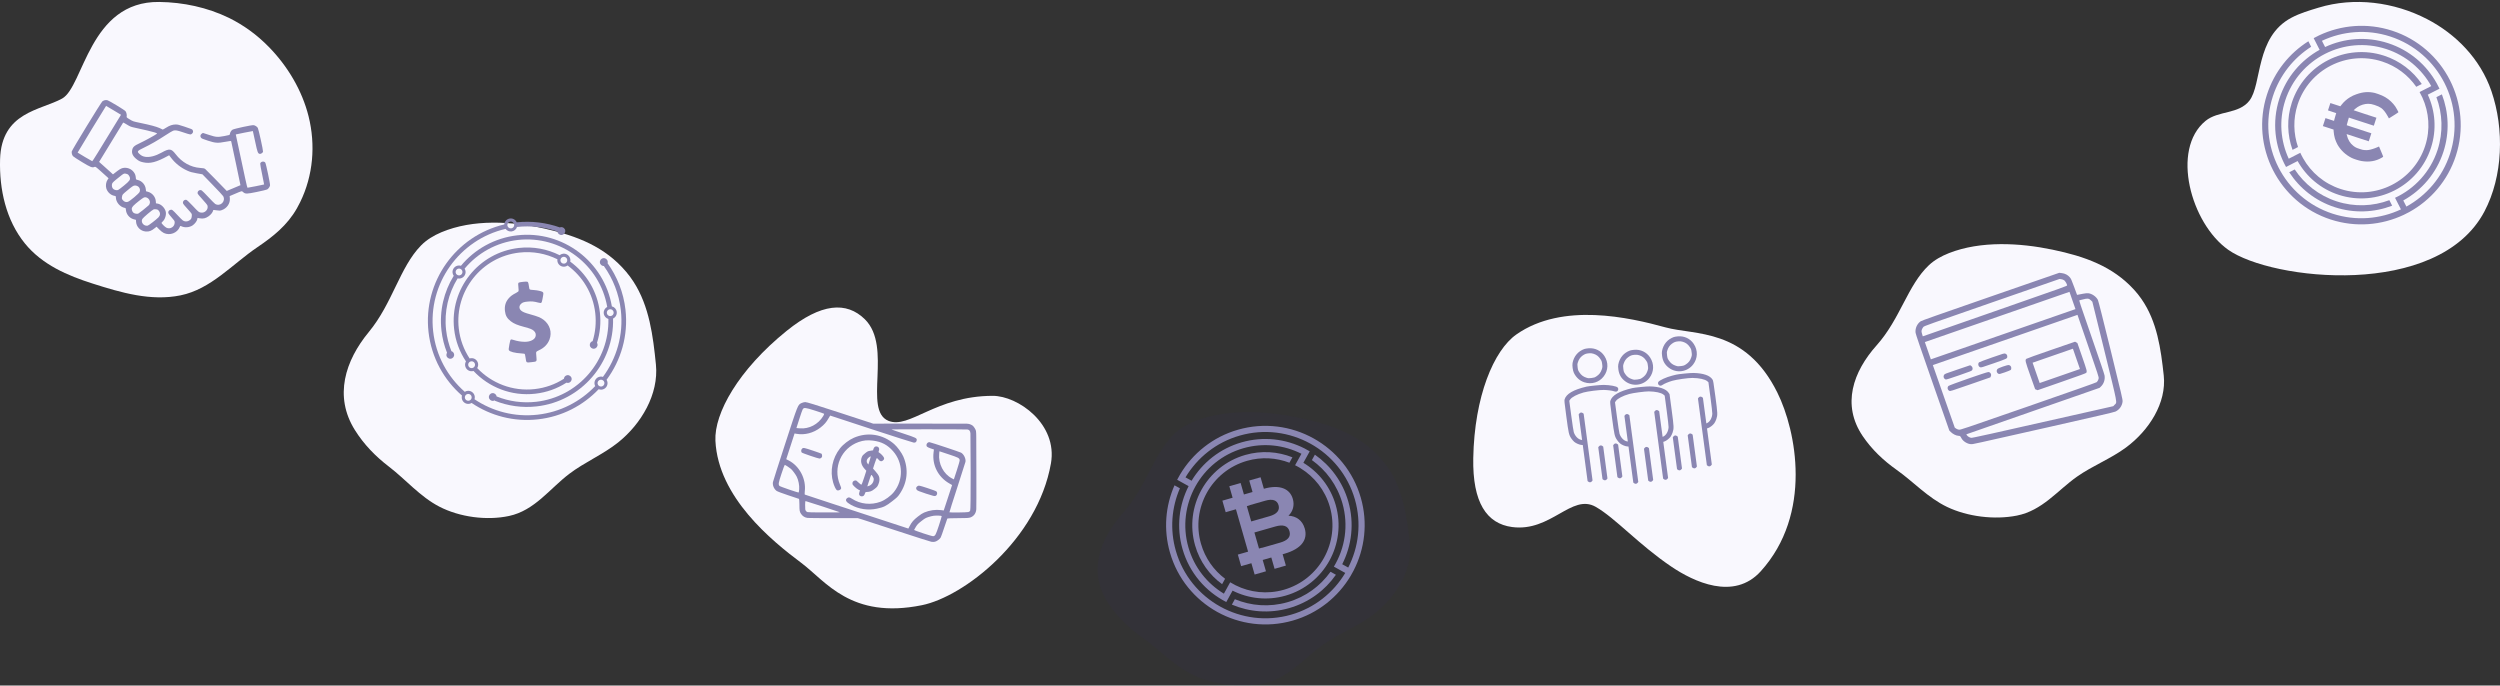 <svg width="1280" height="351" viewBox="0 0 1280 351" fill="none" xmlns="http://www.w3.org/2000/svg">
<rect x="0" y="0" width="1280" height="351" fill="#333333" stroke="none"/>
<path d="M901.5 292.5C887.706 307.746 867.052 297.736 855.821 290.172C839.052 278.878 827.095 265.259 817 259.5C804.685 252.498 794.096 272.5 774.183 269.839C761.169 268.101 753.895 257.313 754.31 234.582C754.897 202.897 764.823 179.34 776.404 171.228C800.047 154.673 834.312 162.544 852.675 167.602C867.842 171.774 893.513 167.781 910 201C919.735 220.609 928.103 263.103 901.5 292.5Z" fill="#F9F8FE"/>
<path fill-rule="evenodd" clip-rule="evenodd" d="M811.18 178.687C807.972 179.843 805.825 182.389 805.155 185.828C804.908 187.099 805.264 189.768 805.837 190.93C807.017 193.326 808.834 194.966 811.157 195.728C814.908 196.958 818.759 195.787 821.113 192.699C823.481 189.594 823.609 185.554 821.444 182.252C819.635 179.494 816.565 178.028 813.237 178.332C812.445 178.405 811.52 178.564 811.18 178.687ZM856.978 172.573C853.77 173.73 851.623 176.275 850.953 179.714C850.824 180.377 850.837 181.095 850.998 182.305C851.342 184.88 852.406 186.736 854.428 188.286C858.318 191.268 863.923 190.504 866.911 186.586C869.279 183.48 869.406 179.44 867.241 176.139C865.433 173.38 862.363 171.914 859.035 172.219C858.243 172.291 857.318 172.451 856.978 172.573ZM815.864 181.124C817.389 181.606 818.439 182.397 819.344 183.746C820.057 184.809 820.11 184.956 820.303 186.402C820.496 187.849 820.483 188.004 820.074 189.218C819.553 190.764 818.752 191.791 817.368 192.691C816.468 193.275 816.228 193.356 814.862 193.539C813.496 193.721 813.243 193.706 812.222 193.378C810.65 192.873 809.608 192.092 808.699 190.736C807.987 189.674 807.933 189.525 807.741 188.088C807.557 186.709 807.572 186.458 807.899 185.433C808.358 183.995 809.135 182.884 810.237 182.091C811.4 181.255 812.066 181.012 813.537 180.886C814.498 180.804 815.022 180.858 815.864 181.124ZM861.662 175.01C863.187 175.492 864.237 176.284 865.141 177.632C865.855 178.696 865.907 178.842 866.101 180.289C866.294 181.736 866.281 181.891 865.872 183.104C865.35 184.651 864.55 185.678 863.166 186.577C862.266 187.162 862.026 187.243 860.66 187.425C859.294 187.608 859.041 187.592 858.02 187.264C856.448 186.759 855.406 185.978 854.497 184.623C853.785 183.56 853.731 183.411 853.539 181.974C853.355 180.595 853.37 180.344 853.697 179.319C854.155 177.881 854.933 176.77 856.035 175.977C857.198 175.141 857.863 174.898 859.335 174.773C860.296 174.691 860.82 174.744 861.662 175.01ZM834.59 179.457C831.382 180.613 829.234 183.158 828.565 186.598C828.436 187.26 828.449 187.978 828.61 189.188C828.954 191.764 830.018 193.619 832.04 195.169C835.93 198.151 841.535 197.388 844.523 193.469C846.891 190.363 847.018 186.323 844.853 183.022C843.044 180.264 839.974 178.797 836.647 179.102C835.855 179.175 834.93 179.334 834.59 179.457ZM839.274 181.893C840.798 182.375 841.849 183.167 842.753 184.515C843.466 185.579 843.519 185.725 843.713 187.172C843.906 188.619 843.893 188.774 843.484 189.987C842.962 191.534 842.162 192.561 840.777 193.46C839.878 194.045 839.638 194.126 838.272 194.308C836.906 194.491 836.653 194.475 835.632 194.147C834.059 193.642 833.018 192.862 832.109 191.506C831.397 190.444 831.343 190.295 831.151 188.857C830.967 187.478 830.982 187.228 831.309 186.202C831.767 184.765 832.545 183.653 833.647 182.861C834.81 182.024 835.475 181.781 836.947 181.656C837.907 181.574 838.432 181.628 839.274 181.893ZM812.295 197.952C805.61 199.513 801.933 201.646 801.087 204.455C800.895 205.093 800.955 205.706 801.934 213.06C803.115 221.938 803.271 222.633 804.505 224.479C804.896 225.065 805.583 225.857 806.031 226.24C806.909 226.99 808.739 227.762 809.767 227.815L810.378 227.846L811.611 237.083L812.844 246.32L813.287 246.659C813.872 247.108 814.603 247.01 815.05 246.424L815.388 245.98L813.109 228.906L810.83 211.832L810.387 211.492C809.802 211.044 809.071 211.141 808.624 211.728L808.286 212.171L809.161 218.726L810.036 225.281L809.663 225.22C808.046 224.956 806.465 223.355 805.782 221.29C805.622 220.807 805.085 217.292 804.49 212.833L803.471 205.203L803.941 204.517C804.78 203.291 807.459 201.896 810.787 200.949C812.888 200.351 818.898 199.596 821.143 199.647C823.179 199.694 825.455 199.995 826.459 200.351C827.338 200.661 827.871 200.568 828.28 200.031C828.666 199.525 828.639 198.842 828.216 198.38C827.622 197.734 824.287 197.12 821.116 197.074C819.54 197.052 813.633 197.639 812.295 197.952ZM858.172 191.828C857.871 191.904 856.955 192.134 856.137 192.338C853.114 193.092 849.475 194.765 849.044 195.6C848.756 196.156 848.91 196.823 849.415 197.21C849.951 197.621 850.49 197.571 851.256 197.041C852.132 196.434 854.249 195.547 856.202 194.967C858.354 194.329 864.352 193.481 866.536 193.507C869.996 193.547 872.947 194.192 874.078 195.154L874.712 195.693L875.731 203.323C876.326 207.782 876.73 211.315 876.702 211.823C876.584 213.994 875.478 215.954 873.987 216.634L873.644 216.79L872.769 210.235L871.894 203.68L871.451 203.341C870.866 202.892 870.135 202.99 869.688 203.577L869.349 204.02L871.629 221.094L873.908 238.168L874.351 238.508C874.936 238.956 875.667 238.859 876.114 238.272L876.452 237.829L875.219 228.592L873.986 219.355L874.568 219.164C875.545 218.844 877.109 217.619 877.76 216.665C878.092 216.178 878.543 215.234 878.763 214.567C879.475 212.401 879.448 211.769 878.259 202.893C877.272 195.519 877.169 194.911 876.816 194.346C875.5 192.238 872.145 191.075 867.039 190.957C865.491 190.921 859.375 191.521 858.172 191.828ZM835.705 198.721C829.01 200.288 825.343 202.416 824.497 205.224C824.305 205.863 824.365 206.476 825.343 213.83C826.524 222.708 826.681 223.403 827.915 225.249C828.306 225.835 828.993 226.627 829.441 227.01C830.318 227.76 832.149 228.531 833.177 228.584L833.788 228.616L835.021 237.853L836.254 247.09L836.696 247.429C837.282 247.878 838.013 247.78 838.46 247.193L838.798 246.75L836.519 229.676L834.24 212.601L833.797 212.262C833.518 212.048 833.173 211.947 832.863 211.988C832.553 212.03 832.247 212.218 832.034 212.498L831.695 212.941L832.57 219.496L833.445 226.051L833.073 225.99C831.456 225.726 829.875 224.124 829.191 222.06C829.032 221.577 828.495 218.062 827.899 213.603L826.881 205.972L827.351 205.286C828.19 204.061 830.869 202.665 834.197 201.718C835.99 201.208 842.284 200.368 844.148 200.39C847.608 200.431 850.559 201.075 851.69 202.037L852.324 202.576L853.342 210.207C853.938 214.666 854.341 218.199 854.314 218.706C854.196 220.878 853.09 222.838 851.599 223.517L851.256 223.673L850.381 217.118L849.506 210.564L849.063 210.224C848.784 210.01 848.439 209.909 848.129 209.951C847.819 209.992 847.513 210.18 847.299 210.46L846.961 210.903L849.241 227.977L851.52 245.052L851.962 245.391C852.548 245.84 853.279 245.742 853.726 245.155L854.064 244.712L852.831 235.475L851.598 226.238L852.18 226.048C853.157 225.727 854.721 224.502 855.372 223.549C855.704 223.061 856.155 222.117 856.374 221.45C857.087 219.286 857.06 218.652 855.873 209.767L854.813 201.82L854.291 201.048C852.957 199.072 849.578 197.947 844.651 197.838C843.105 197.804 837.083 198.398 835.705 198.721ZM818.641 228.566L818.302 229.009L819.39 237.155L820.477 245.301L820.92 245.64C821.199 245.854 821.544 245.955 821.854 245.914C822.164 245.872 822.47 245.684 822.683 245.405L823.021 244.961L821.934 236.815L820.847 228.67L820.404 228.331C820.125 228.117 819.78 228.015 819.47 228.057C819.16 228.098 818.854 228.286 818.641 228.566ZM826.273 227.547L825.935 227.99L827.023 236.136L828.11 244.282L828.553 244.621C828.832 244.835 829.177 244.936 829.487 244.895C829.797 244.853 830.103 244.665 830.316 244.386L830.654 243.942L829.567 235.797L828.48 227.651L828.037 227.312C827.758 227.098 827.413 226.997 827.103 227.038C826.793 227.079 826.487 227.267 826.273 227.547ZM856.805 223.471L856.467 223.915L857.555 232.06L858.642 240.206L859.085 240.545C859.364 240.759 859.709 240.86 860.019 240.819C860.328 240.778 860.635 240.59 860.848 240.31L861.186 239.867L860.099 231.721L859.012 223.575L858.569 223.236C858.29 223.022 857.945 222.921 857.635 222.962C857.325 223.004 857.018 223.192 856.805 223.471ZM864.438 222.452L864.1 222.896L865.188 231.042L866.275 239.187L866.718 239.526C866.996 239.74 867.342 239.842 867.652 239.8C867.961 239.759 868.268 239.571 868.481 239.291L868.819 238.848L867.732 230.702L866.644 222.556L866.202 222.217C865.923 222.003 865.578 221.902 865.268 221.943C864.958 221.985 864.651 222.173 864.438 222.452ZM842.05 229.336L841.712 229.779L842.799 237.925L843.887 246.071L844.329 246.41C844.608 246.624 844.954 246.725 845.263 246.683C845.573 246.642 845.88 246.454 846.093 246.174L846.431 245.731L845.344 237.585L844.256 229.439L843.814 229.1C843.535 228.886 843.19 228.785 842.88 228.827C842.57 228.868 842.263 229.056 842.05 229.336Z" fill="#8A86B2"/>
<path d="M137.535 23.927C131.628 17.875 124.786 12.892 117.291 9.187C106.128 3.769 93.82 1.161 81.534 1.003C45.597 0.553 42.861 44.356 31.811 50.455C20.76 56.554 0.742 57.265 0.036 81.625C-0.398 96.948 3.051 112.706 12.746 124.644C21.625 135.579 34.667 141.128 47.518 145.213C61.95 149.814 77.255 154.323 92.436 151.22C108.016 148.037 118.961 135.238 131.752 126.589C139.809 121.142 147.039 115.41 152.014 106.67C152.607 105.629 153.165 104.56 153.694 103.479C160.353 89.903 161.659 74.24 157.987 59.547C154.697 46.349 147.258 33.796 137.535 23.927Z" fill="#F9F8FE"/>
<path fill-rule="evenodd" clip-rule="evenodd" d="M53.565 51.328C53.213 51.416 52.695 51.666 52.415 51.883C51.773 52.378 36.868 76.774 36.736 77.544C36.598 78.354 36.892 79.423 37.409 79.991C37.654 80.259 39.709 81.602 41.975 82.974C46.333 85.611 47.218 85.963 48.316 85.49C48.862 85.254 48.909 85.285 51.491 87.582C52.933 88.864 54.443 90.221 54.846 90.598L55.579 91.282L55.063 92.039C54.278 93.19 54.011 95.084 54.437 96.479C55.021 98.393 56.721 99.945 58.582 100.263C59.273 100.382 59.318 100.434 59.331 101.141C59.373 103.541 61.497 106.023 63.854 106.426C64.321 106.506 64.399 106.632 64.461 107.41C64.642 109.686 66.253 111.66 68.403 112.243L69.611 112.57L69.639 113.337C69.739 116.076 71.886 118.315 74.622 118.533C76.371 118.673 77.51 118.235 79.385 116.704L80.16 116.071L81.485 117.424C82.283 118.239 83.225 118.978 83.853 119.281C86.937 120.771 90.794 119.31 92.062 116.172C92.292 115.602 92.333 115.587 92.904 115.861C94.604 116.674 97.037 116.471 98.64 115.382C99.74 114.635 100.851 113.155 101.014 112.221L101.125 111.582L102.279 111.78C104.046 112.082 105.298 111.795 106.793 110.745C108.008 109.893 108.975 108.637 109.135 107.705C109.179 107.449 109.471 107.443 110.825 107.67C112.135 107.89 112.646 107.885 113.388 107.645C116.134 106.757 117.936 104.176 117.682 101.495L117.578 100.397L120.026 99.355C124.096 97.624 123.733 97.703 124.51 98.383C125.622 99.357 126.326 99.345 131.523 98.27C134.114 97.734 136.471 97.168 136.76 97.012C137.431 96.652 138.133 95.664 138.264 94.896C138.383 94.2 136.223 83.894 135.829 83.281C135.224 82.337 133.413 82.68 133.226 83.775C133.18 84.041 133.627 86.543 134.219 89.336C134.81 92.128 135.267 94.428 135.233 94.446C135.046 94.548 126.89 96.158 126.716 96.127C126.542 96.096 125.582 91.736 121.084 70.546L120.721 68.835L125.065 67.933C127.454 67.437 129.432 67.062 129.46 67.101C129.487 67.139 130.026 69.602 130.657 72.573C131.828 78.089 132.029 78.619 133.011 78.787C133.572 78.883 134.585 78.21 134.676 77.681C134.786 77.038 132.379 66.068 132.001 65.486C131.566 64.817 130.658 64.22 129.87 64.085C128.976 63.933 119.756 65.918 118.993 66.428C118.33 66.871 117.733 67.907 117.69 68.689C117.668 69.099 117.4 69.191 114.927 69.642C111.279 70.306 110.735 70.266 106.986 69.055L103.89 68.055L103.304 68.439C102.566 68.924 102.396 69.77 102.897 70.471C103.208 70.907 103.773 71.153 106.434 72.015C110.349 73.282 111.434 73.35 115.506 72.584C118.29 72.061 118.312 72.06 118.408 72.513C118.46 72.763 119.552 77.879 120.833 83.881C122.114 89.882 123.142 94.801 123.117 94.812C123.091 94.822 121.503 95.49 119.588 96.295L116.105 97.758L114.863 96.494C114.18 95.799 111.833 93.383 109.648 91.125C107.463 88.867 105.424 86.818 105.116 86.573C104.622 86.179 104.319 86.11 102.494 85.98C97.633 85.634 93.126 83.11 89.938 78.949C87.696 76.023 86.719 75.913 82.728 78.138C79.603 79.88 76.54 80.661 74.31 80.285C73.077 80.078 72.266 79.656 71.272 78.707C70.055 77.544 70.285 77.244 73.63 75.635C77.231 73.902 80.488 72.032 84.678 69.292C86.513 68.092 88.304 67.022 88.658 66.915C89.818 66.564 90.571 66.684 93.649 67.716C97.484 69.001 97.653 69.028 98.274 68.472C98.863 67.944 99.003 67.36 98.696 66.717C98.427 66.155 98.42 66.151 94.362 64.8C91.64 63.893 90.927 63.721 89.953 63.732C88.271 63.751 86.864 64.228 85.013 65.406C84.116 65.977 83.348 66.397 83.307 66.34C83.266 66.282 82.55 65.938 81.715 65.573C79.882 64.774 77.001 64.003 71.939 62.957C68.18 62.18 68.134 62.165 66.433 61.141C64.874 60.203 64.73 60.066 64.856 59.638C65.047 58.991 64.732 57.556 64.263 56.941C63.753 56.273 55.65 51.397 54.835 51.268C54.488 51.213 53.916 51.24 53.565 51.328ZM58.164 56.492L61.953 58.766L61.036 60.271C49.933 78.48 47.397 82.568 47.226 82.538C47.054 82.509 39.886 78.279 39.745 78.124C39.69 78.064 54.237 54.193 54.32 54.207C54.35 54.212 56.08 55.24 58.164 56.492ZM68.529 65.269C73.99 66.445 78.12 67.425 79.268 67.818C80.402 68.207 80.531 68.297 80.27 68.523C79.595 69.108 74.186 72.076 71.64 73.26C68.591 74.677 67.94 75.287 67.647 76.995C67.345 78.763 68.208 80.279 70.429 81.884C71.351 82.55 71.877 82.774 73.283 83.096C76.836 83.912 80.06 83.076 86.054 79.784L86.59 79.489L87.656 80.881C89.778 83.651 92.604 85.882 95.854 87.354C97.385 88.047 98.153 88.265 100.662 88.716L103.648 89.253L108.806 94.567C111.643 97.49 114.101 100.129 114.267 100.431C115.716 103.076 112.789 105.946 110.192 104.426C109.917 104.265 108.363 102.709 106.739 100.968C105.115 99.228 103.562 97.673 103.289 97.512C102.298 96.929 101.068 97.76 101.161 98.949C101.187 99.268 102.044 100.345 103.612 102.026C104.938 103.449 106.109 104.876 106.212 105.199C106.839 107.146 104.958 109.202 102.875 108.846C101.748 108.654 101.701 108.615 98.523 105.237C96.759 103.363 95.668 102.355 95.35 102.305C94.334 102.145 93.461 103.088 93.704 104.085C93.78 104.399 94.754 105.618 95.913 106.851C97.052 108.064 98.061 109.267 98.153 109.523C98.246 109.78 98.246 110.448 98.154 111.008C98.02 111.826 97.865 112.13 97.364 112.55C96.162 113.558 94.674 113.647 93.511 112.782C93.193 112.545 91.988 111.339 90.834 110.102C88.231 107.312 88.051 107.182 87.166 107.46C86.398 107.702 86.001 108.39 86.201 109.135C86.274 109.411 87.031 110.403 87.883 111.34C89.16 112.745 89.433 113.166 89.444 113.744C89.464 114.89 89.011 115.804 88.138 116.379C87.212 116.989 86.166 117.06 85.192 116.579C84.368 116.173 82.565 114.341 82.703 114.051C82.756 113.94 83.02 113.651 83.29 113.409C84.519 112.307 85.239 109.969 84.852 108.341C84.394 106.419 82.528 104.565 80.741 104.255L79.846 104.1L79.778 103.058C79.632 100.853 77.961 98.811 75.812 98.213L74.773 97.925L74.632 96.748C74.365 94.535 72.666 92.637 70.502 92.136C69.624 91.933 69.609 91.915 69.537 91.026C69.439 89.809 69.188 89.092 68.549 88.198C67.255 86.386 64.835 85.501 62.729 86.069C61.746 86.334 60.922 86.855 58.676 88.63L57.848 89.284L56.633 88.166C55.965 87.55 54.367 86.113 53.08 84.972L50.742 82.897L51.264 82.045C51.803 81.167 62.469 63.733 62.898 63.028C63.137 62.636 63.151 62.641 64.948 63.76C66.5 64.727 67.01 64.942 68.529 65.269ZM65.848 89.663C66.124 89.987 66.415 90.535 66.495 90.884C66.766 92.058 66.335 92.653 63.544 94.955C62.101 96.145 60.706 97.194 60.444 97.285C59.786 97.513 58.759 97.318 58.126 96.843C57.455 96.341 57.152 95.415 57.325 94.4C57.444 93.703 57.677 93.427 59.309 92.049C60.326 91.19 61.688 90.099 62.337 89.625C63.426 88.829 63.587 88.775 64.432 88.919C65.117 89.037 65.473 89.224 65.848 89.663ZM71.276 96.058C71.718 96.784 71.782 97.468 71.483 98.271C71.191 99.054 66.528 102.984 65.474 103.335C64.514 103.654 63.566 103.323 62.835 102.412C62.353 101.813 62.315 101.626 62.477 100.675C62.659 99.615 62.669 99.602 64.956 97.693C67.724 95.383 68.211 95.055 68.985 94.983C69.847 94.903 70.863 95.38 71.276 96.058ZM76.354 102.173C77.015 103.188 76.891 104.422 76.05 105.195C74.87 106.28 71.29 109.125 70.839 109.336C70.23 109.621 68.993 109.416 68.331 108.92C67.777 108.505 67.357 107.352 67.485 106.6C67.53 106.34 67.892 105.779 68.291 105.352C69.315 104.256 73.106 101.285 73.743 101.079C74.646 100.786 75.754 101.25 76.354 102.173ZM81.434 108.095C82.177 109.135 82.05 110.37 81.103 111.321C79.907 112.522 76.115 115.436 75.624 115.531C73.64 115.915 71.954 113.829 72.867 112.12C73.225 111.449 77.932 107.452 78.662 107.199C78.929 107.106 79.536 107.094 80.011 107.171C80.733 107.289 80.966 107.44 81.434 108.095Z" fill="#8A86B2"/>
<path d="M1096.37 153.002C1095.24 151.388 1094.01 149.838 1092.66 148.363C1081.69 136.337 1067.33 131.248 1050.94 127.838C1034.01 124.317 1014.18 123.223 997.923 129.57C994.096 131.081 990.46 133.076 987.584 135.796C976.706 146.045 972.974 163.209 960.861 176.776C948.748 190.343 942.84 207.244 953.714 223.286C958.317 230.081 964.186 235.678 971.129 240.604C979.677 246.649 987.051 254.827 996.932 259.557C1007.32 264.526 1021.14 266.258 1032.64 263.982C1045.75 261.386 1053.44 251.062 1063.44 244.035C1071.33 238.486 1080.77 234.853 1088.5 229.129C1100.35 220.364 1109.33 206.262 1107.84 192.289C1106.37 178.725 1104.49 164.629 1096.37 153.002Z" fill="#F9F8FE"/>
<path fill-rule="evenodd" clip-rule="evenodd" d="M983.382 164.5C981.546 165.769 980.488 168.151 980.771 170.378C980.867 171.135 983.134 177.786 989.477 195.92L998.053 220.437L998.882 221.257C999.902 222.266 1001.55 223.071 1002.71 223.133C1003.6 223.18 1003.64 223.207 1004.32 224.478C1005.16 226.034 1007.49 227.418 1009.27 227.412C1010.34 227.409 1008.5 227.814 1049.93 218.458C1073.34 213.172 1082.37 211.069 1083.1 210.732C1085.12 209.801 1086.55 207.79 1086.76 205.58C1086.85 204.63 1086.39 202.621 1080.7 179.485C1076.7 163.203 1074.4 154.132 1074.14 153.601C1073.28 151.874 1071.13 150.361 1069.21 150.137C1068.7 150.076 1067.5 150.19 1066.45 150.4C1065.43 150.603 1064.34 150.816 1064.03 150.873L1063.45 150.976L1061.95 146.887C1060.58 143.179 1060.38 142.721 1059.72 141.953C1058.71 140.766 1057.33 140.042 1055.7 139.84L1054.34 139.672L1019.22 151.842C991.573 161.419 983.938 164.116 983.382 164.5ZM1055.38 142.954C1055.88 143.021 1056.55 143.274 1056.87 143.517C1057.43 143.945 1058.27 145.366 1058.37 146.069C1058.42 146.409 1057.49 146.741 1021.44 159.311L984.463 172.206L984.081 170.895C983.747 169.751 983.736 169.477 983.998 168.737C984.162 168.272 984.517 167.661 984.786 167.381C985.247 166.9 987.278 166.175 1019.88 154.852L1054.48 142.833L1055.38 142.954ZM1061.1 153.842L1062.64 158.263L1025.62 171.123L988.597 183.983L987.061 179.561L985.525 175.14L1022.55 162.28L1059.57 149.42L1061.1 153.842ZM1066.77 153.237C1068.83 152.675 1069.54 152.78 1070.58 153.806L1071.28 154.489L1077.48 179.678C1084.45 208.063 1084.03 205.834 1082.69 207.242L1082 207.969L1068.82 210.948C1015.6 222.98 1009.84 224.256 1009.21 224.166C1008.45 224.056 1007.43 223.422 1007.03 222.809L1006.75 222.375L1040.87 210.473L1074.99 198.571L1075.67 197.914C1077.17 196.471 1077.86 194.366 1077.54 192.25C1077.42 191.508 1075.3 185.21 1070.87 172.455C1064.71 154.722 1064.39 153.747 1064.71 153.728C1064.89 153.716 1065.82 153.495 1066.77 153.237ZM1069.15 177.134C1074.12 191.572 1074.62 193.118 1074.52 193.68C1074.38 194.483 1073.97 195.249 1073.44 195.694C1073.15 195.941 1062.5 199.702 1038.4 208.072C1004.23 219.944 1003.78 220.095 1002.97 219.997C1002.51 219.942 1001.85 219.677 1001.48 219.408L1000.83 218.918L995.222 202.926L989.615 186.933L1026.64 174.07L1063.67 161.208L1069.15 177.134ZM995.387 191.919C994.813 192.814 995.224 193.955 996.242 194.292C996.501 194.378 998.241 193.836 1003.03 192.178C1009.28 190.011 1009.47 189.933 1009.8 189.43C1010.21 188.785 1009.92 187.742 1009.2 187.294L1008.72 186.999L1002.22 189.204C995.89 191.348 995.706 191.421 995.387 191.919ZM1013.29 185.513C1012.54 186.161 1012.88 187.698 1013.83 188.028C1014.4 188.223 1014.6 188.165 1020.85 185.988C1027.78 183.573 1027.7 183.611 1027.73 182.552C1027.75 181.839 1027.37 181.284 1026.69 181.048C1026.15 180.865 1025.86 180.951 1019.87 183.042C1016.43 184.245 1013.46 185.357 1013.29 185.513ZM997.609 197.621C996.867 198.389 997.111 199.645 998.094 200.121C998.543 200.339 998.83 200.249 1008.79 196.788L1019.03 193.232L1019.31 192.658C1019.78 191.683 1019.06 190.49 1018.01 190.489C1017.1 190.488 998.075 197.139 997.609 197.621ZM1022.75 188.887C1022.01 189.655 1022.25 190.911 1023.24 191.387C1023.66 191.591 1023.94 191.526 1026.48 190.643C1028.02 190.111 1029.39 189.548 1029.53 189.392C1029.68 189.236 1029.79 188.805 1029.78 188.435C1029.77 187.614 1029.25 187.004 1028.47 186.9C1027.77 186.805 1023.24 188.379 1022.75 188.887ZM1037.51 183.711C1036.76 184.367 1036.88 184.865 1039.54 192.356L1042 199.277L1042.64 199.527L1043.27 199.776L1055.61 195.482C1065.04 192.202 1068 191.116 1068.16 190.881C1068.63 190.154 1068.55 189.833 1066.06 182.653L1063.62 175.628L1063.03 175.287L1062.44 174.946L1050.15 179.178C1042.87 181.683 1037.71 183.533 1037.51 183.711ZM1063.13 183.742L1064.94 188.944L1054.62 192.528L1044.31 196.112L1042.5 190.91L1040.69 185.708L1051.01 182.124L1061.33 178.54L1063.13 183.742Z" fill="#8A86B2"/>
<path d="M538.073 237.311C541.649 217.064 521.206 202.641 508.209 202.668C478.954 202.731 465.575 219.883 454.834 215.444C441.749 210.016 457.121 177.557 442.803 163.465C433.445 154.255 420.464 155.129 402.768 169.403C378.108 189.307 365.595 211.598 366.296 225.72C367.728 254.548 394.967 276.777 410.227 288.174C422.827 297.59 435.657 317.222 472.004 309.861C493.461 305.517 531.181 276.354 538.073 237.311Z" fill="#F9F8FE"/>
<path fill-rule="evenodd" clip-rule="evenodd" d="M497.904 217.85C497.021 217.26 496.191 216.991 495.078 216.933C494.448 216.9 483.388 216.88 470.501 216.888L447.07 216.903L430.13 211.365C417.404 207.205 412.955 205.836 412.248 205.863C411.73 205.883 410.873 206.114 410.343 206.376C408.456 207.312 408.644 206.842 401.976 227.326C398.615 237.652 395.809 246.435 395.741 246.843C395.477 248.433 396.256 250.325 397.585 251.32C397.99 251.622 400.47 252.563 403.557 253.584C406.461 254.545 408.939 255.369 409.063 255.417C409.186 255.464 409.292 256.721 409.297 258.21C409.309 261.479 409.38 261.912 410.085 263.032C410.862 264.264 412.1 265.04 413.52 265.184C414.138 265.247 420.168 265.296 426.921 265.293L439.197 265.289L441.486 265.993C442.745 266.38 450.99 269.065 459.809 271.959C468.627 274.853 476.296 277.3 476.851 277.398C477.407 277.495 478.237 277.484 478.695 277.373C479.699 277.13 481.17 276.035 481.653 275.173C481.841 274.836 482.643 272.581 483.436 270.161C484.229 267.741 484.942 265.654 485.02 265.524C485.099 265.393 487.584 265.289 490.548 265.295C494.932 265.302 496.125 265.227 496.964 264.889C498.683 264.199 499.673 262.807 499.858 260.823C499.911 260.258 499.931 252.164 499.903 242.837C499.875 233.509 499.849 224.863 499.845 223.622C499.842 222.382 499.778 221.046 499.703 220.654C499.549 219.843 498.544 218.277 497.904 217.85ZM496.86 221.91C496.908 222.479 496.961 231.476 496.976 241.904C496.994 254.142 496.908 261.059 496.732 261.415C496.502 261.879 496.349 261.999 495.769 262.173C495.085 262.377 486.28 262.49 486.107 262.296C486.057 262.241 487.86 256.54 490.114 249.628C492.367 242.716 494.261 236.785 494.322 236.448C494.604 234.89 493.482 232.554 492.074 231.766C491.401 231.39 476.921 226.575 475.989 226.418C474.821 226.221 473.88 227.746 474.602 228.666C474.773 228.883 475.645 229.303 476.54 229.598L478.167 230.135L477.976 231.717C477.207 238.09 480.296 244.194 485.94 247.455L487.473 248.341L485.334 254.851L483.194 261.361L481.841 261.18C479.035 260.804 475.856 261.257 473.166 262.417C472.212 262.828 471.34 263.392 469.876 264.548C467.694 266.27 466.802 267.311 465.705 269.419L465.079 270.622L452.872 266.624C446.158 264.425 434.284 260.54 426.484 257.991C418.685 255.442 412.205 253.301 412.084 253.233C411.964 253.166 411.949 252.41 412.053 251.553C412.82 245.2 409.333 238.562 403.735 235.717L402.552 235.116L404.684 228.526L406.817 221.936L407.888 222.123C412.039 222.851 416.531 221.67 420.068 218.92C422.048 217.381 423.112 216.153 424.275 214.064C424.675 213.345 425.025 212.765 425.054 212.774C425.082 212.783 434.541 215.886 446.073 219.671C457.605 223.455 467.402 226.584 467.843 226.624C468.737 226.706 469.247 226.281 469.368 225.354C469.5 224.344 469.014 224.103 462.566 221.981C459.141 220.854 456.373 219.905 456.416 219.871C456.563 219.755 494.556 219.785 495.327 219.901C496.328 220.053 496.75 220.605 496.86 221.91ZM491.36 235.589C491.404 235.867 490.751 238.196 489.908 240.765L488.376 245.436L487.426 244.949C483.068 242.717 480.328 237.401 480.873 232.236L480.997 231.057L485.819 232.652C490.762 234.288 491.188 234.514 491.36 235.589ZM474.791 249.879C470.473 248.491 470.406 248.478 469.785 248.887C468.978 249.42 468.839 250.101 469.392 250.806C469.711 251.213 470.719 251.625 474.124 252.742C477.793 253.945 478.532 254.121 478.988 253.901C479.891 253.466 480.106 252.423 479.455 251.634C479.297 251.442 477.198 250.652 474.791 249.879ZM457.835 227.379C452.026 222.301 444.239 221.077 437.182 224.133C434.665 225.224 431.708 227.485 430.079 229.566C426.162 234.57 424.848 241.09 426.561 247.017C427.057 248.734 427.901 250.529 428.392 250.909C429.093 251.453 430.671 250.753 430.683 249.893C430.685 249.736 430.403 248.936 430.057 248.116C426.368 239.381 430.712 229.472 439.616 226.314C442.072 225.443 444.169 225.243 447.022 225.608C451.363 226.163 454.383 227.757 457.25 231.005C462.434 236.878 462.627 245.687 457.707 251.881C456.117 253.883 453.202 256.008 450.841 256.886C445.959 258.703 440.526 258.148 436.277 255.398C434.953 254.541 434.457 254.467 433.749 255.022C432.526 255.982 433.123 257.047 435.69 258.483C439.656 260.702 444.464 261.407 449.001 260.435C452.449 259.696 453.651 259.109 456.832 256.617C459.322 254.667 459.597 254.401 460.544 253.037C464.608 247.183 465.311 240.251 462.501 233.754C461.678 231.853 459.415 228.76 457.835 227.379ZM480.718 269.055C479.138 273.839 478.863 274.359 477.818 274.542C477.235 274.645 467.986 271.589 468.023 271.306C468.039 271.182 468.455 270.454 468.947 269.69C469.739 268.459 470.061 268.128 471.761 266.794C473.464 265.459 473.858 265.228 475.244 264.753C476.103 264.458 477.385 264.148 478.093 264.063C479.479 263.897 481.974 263.999 482.154 264.229C482.215 264.307 481.568 266.479 480.718 269.055ZM448.975 228.595C448.18 228.401 447.491 228.895 447.205 229.866L446.999 230.563L445.648 230.777C444.405 230.973 444.193 231.072 442.993 232.016C441.953 232.835 441.616 233.208 441.325 233.865C440.425 235.901 440.891 238.101 442.623 239.996L443.561 241.022L442.406 244.61C441.688 246.843 441.155 248.187 440.995 248.167C440.854 248.15 440.316 247.75 439.801 247.277C439.286 246.805 438.722 246.294 438.547 246.141C438.158 245.799 437.125 246.057 436.703 246.601C436.533 246.82 436.417 247.271 436.445 247.603C436.491 248.136 436.627 248.331 437.618 249.274C438.234 249.86 439.094 250.506 439.529 250.707L440.32 251.074L440.043 251.827C439.567 253.122 439.959 253.978 441.089 254.115C441.945 254.219 442.491 253.788 442.822 252.748C443.06 252.002 443.13 251.925 443.577 251.908C445.458 251.839 446.236 251.553 447.726 250.385C449.113 249.298 449.214 249.175 449.753 247.908C450.393 246.402 450.468 244.914 449.964 243.72C449.761 243.241 449.119 242.343 448.312 241.415L446.992 239.894L447.861 237.23C448.339 235.765 448.829 234.555 448.951 234.541C449.072 234.527 449.434 234.85 449.754 235.258C450.53 236.248 451.26 236.423 452.045 235.807C452.964 235.086 452.879 234.379 451.719 233.11C451.211 232.553 450.55 231.971 450.252 231.817C449.768 231.566 449.728 231.493 449.875 231.139C450.424 229.825 450.085 228.866 448.975 228.595ZM445.242 235.832L444.589 237.846L444.127 237.257C443.491 236.446 443.648 235.337 444.521 234.477C445.117 233.891 445.697 233.565 445.834 233.741C445.868 233.783 445.602 234.725 445.242 235.832ZM421.473 213.042C418.916 217.27 414.27 219.709 409.531 219.312L407.765 219.164L409.214 214.615C410.011 212.112 410.805 209.843 410.979 209.572C411.625 208.564 412.213 208.624 417.173 210.203C419.71 211.011 421.856 211.749 421.94 211.843C422.025 211.938 421.815 212.477 421.473 213.042ZM447.335 245.643C447.201 247.134 446.09 248.469 444.665 248.851L444.052 249.015L444.947 246.272C446.134 242.633 446.046 242.746 446.796 243.885C447.284 244.625 447.394 244.983 447.335 245.643ZM416.466 230.811C411.581 229.185 411.376 229.144 410.724 229.655C410.163 230.095 410.039 231.12 410.479 231.681C410.741 232.016 418.893 234.794 419.593 234.788C420.022 234.784 420.561 234.433 420.831 233.981C421.002 233.695 420.886 232.614 420.653 232.317C420.587 232.233 418.703 231.555 416.466 230.811ZM426.671 262.366C424.792 262.362 421.162 262.355 418.604 262.351C416.047 262.346 413.73 262.274 413.455 262.191C412.861 262.011 412.382 261.432 412.295 260.791C412.261 260.536 412.229 259.473 412.224 258.43C412.218 257.171 412.306 256.544 412.487 256.566C412.923 256.619 429.877 262.134 429.987 262.259C430.042 262.322 428.55 262.37 426.671 262.366ZM407.951 244.114C408.815 245.863 409.334 248.553 409.178 250.47C409.106 251.347 408.996 252.104 408.933 252.153C408.717 252.323 399.344 249.115 399.083 248.781C398.447 247.97 398.553 247.314 400.071 242.683C400.908 240.13 401.683 238.031 401.794 238.018C402.008 237.994 404.387 239.537 405.002 240.099C405.851 240.874 407.376 242.951 407.951 244.114Z" fill="#8A86B2"/>
<path d="M324.369 144.258C323.244 142.513 322.006 140.839 320.662 139.245C309.685 126.25 295.334 120.751 278.94 117.067C262.007 113.262 242.181 112.08 225.923 118.938C222.096 120.571 218.46 122.727 215.584 125.666C204.706 136.74 200.974 155.286 188.861 169.947C176.748 184.607 170.84 202.869 181.714 220.204C186.317 227.545 192.186 233.593 199.129 238.916C207.677 245.448 215.051 254.285 224.932 259.396C235.315 264.765 249.144 266.636 260.637 264.177C273.747 261.372 281.436 250.216 291.443 242.623C299.333 236.627 308.773 232.702 316.503 226.516C328.348 217.046 337.33 201.807 335.838 186.71C334.372 172.053 332.486 156.821 324.369 144.258Z" fill="#F9F8FE"/>
<path d="M274.778 208.076C297.665 205.489 314.501 185.717 313.883 163.096C315.137 162.497 315.939 161.165 315.775 159.71C315.614 158.286 314.584 157.185 313.273 156.853C309.385 134 288.199 117.845 264.877 120.481C253.156 121.806 243.02 127.653 236.002 136.071C235.579 135.943 235.126 135.898 234.659 135.951C232.824 136.158 231.498 137.814 231.706 139.657C231.771 140.234 231.99 140.754 232.313 141.206C227.318 149.308 224.881 159.067 226.031 169.245C226.475 173.168 227.435 176.984 228.879 180.617C228.64 180.988 228.508 181.444 228.561 181.919C228.685 183.01 229.67 183.796 230.762 183.672C231.853 183.549 232.639 182.563 232.516 181.472C232.423 180.657 231.854 180.016 231.116 179.788C229.741 176.339 228.825 172.702 228.404 168.977C227.321 159.391 229.604 150.187 234.298 142.536C234.659 142.615 235.032 142.653 235.412 142.61C237.246 142.402 238.573 140.747 238.365 138.904C238.309 138.406 238.136 137.945 237.89 137.54C244.523 129.614 254.09 124.111 265.146 122.861C287.156 120.374 307.161 135.589 310.895 157.138C309.708 157.761 308.958 159.063 309.117 160.47C309.272 161.847 310.245 162.938 311.496 163.309C312.009 184.645 296.109 203.27 274.503 205.713C267.63 206.489 260.627 205.543 254.257 202.971C254.105 201.915 253.139 201.159 252.071 201.28C250.98 201.403 250.194 202.389 250.318 203.48C250.441 204.572 251.427 205.357 252.518 205.234C252.842 205.197 253.133 205.076 253.387 204.912L253.286 205.155C260.05 207.883 267.478 208.901 274.778 208.076ZM235.231 141.012C234.266 141.121 233.395 140.427 233.286 139.462C233.177 138.497 233.871 137.626 234.836 137.517C235.801 137.408 236.672 138.102 236.781 139.067C236.89 140.032 236.196 140.903 235.231 141.012ZM310.698 160.284C310.589 159.319 311.283 158.447 312.248 158.338C313.213 158.229 314.084 158.924 314.193 159.889C314.302 160.854 313.608 161.725 312.643 161.834C311.678 161.943 310.807 161.249 310.698 160.284Z" fill="#8A86B2"/>
<path d="M320.245 158.572C319.239 149.675 315.962 141.587 311.084 134.785C311.167 134.528 311.192 134.253 311.159 133.96C311.034 132.853 310.031 132.053 308.923 132.178C307.816 132.303 307.017 133.307 307.142 134.414C307.263 135.49 308.217 136.271 309.29 136.198L309.226 136.277C313.834 142.741 316.919 150.41 317.872 158.84C319.297 171.446 315.707 183.482 308.706 192.964C308.274 192.829 307.811 192.777 307.337 192.83C305.502 193.038 304.175 194.694 304.384 196.536C304.43 196.947 304.562 197.333 304.737 197.682C297.188 205.583 286.939 210.995 275.258 212.315C263.442 213.651 252.13 210.58 242.952 204.425C243.088 203.993 243.133 203.54 243.079 203.065C242.871 201.23 241.216 199.904 239.373 200.112C238.851 200.171 238.383 200.352 237.972 200.615C229.225 192.953 223.189 182.141 221.783 169.701C219.002 145.097 235.297 122.663 258.859 117.188C259.546 118.096 260.681 118.64 261.899 118.503C263.251 118.35 264.315 117.413 264.706 116.199C271.916 115.432 278.942 116.296 285.392 118.506C285.393 118.514 285.393 118.514 285.393 118.522C285.519 119.629 286.522 120.429 287.629 120.304C288.736 120.179 289.536 119.175 289.411 118.068C289.286 116.961 288.282 116.161 287.175 116.286C286.985 116.308 286.807 116.36 286.639 116.435C279.765 114.008 272.269 113.021 264.558 113.829C263.979 112.533 262.627 111.692 261.14 111.86C259.527 112.043 258.313 113.349 258.177 114.911C233.53 120.708 216.491 144.212 219.403 169.978C220.885 183.091 227.275 194.487 236.531 202.532C236.416 202.937 236.37 203.375 236.421 203.826C236.628 205.66 238.284 206.987 240.127 206.779C240.617 206.723 241.071 206.56 241.468 206.315C251.128 212.84 263.055 216.106 275.519 214.697C287.809 213.308 298.586 207.604 306.512 199.283C306.998 199.469 307.529 199.561 308.082 199.498C309.917 199.291 311.244 197.635 311.036 195.792C310.98 195.302 310.817 194.848 310.572 194.451C317.952 184.486 321.744 171.835 320.245 158.572ZM261.318 113.434C262.283 113.325 263.154 114.02 263.263 114.984C263.372 115.949 262.678 116.821 261.713 116.93C260.748 117.039 259.877 116.344 259.768 115.379C259.659 114.415 260.353 113.543 261.318 113.434ZM239.947 205.189C238.982 205.298 238.111 204.604 238.002 203.639C237.893 202.674 238.587 201.803 239.552 201.694C240.517 201.585 241.388 202.279 241.497 203.244C241.606 204.209 240.912 205.08 239.947 205.189ZM307.911 197.908C306.946 198.017 306.074 197.322 305.965 196.357C305.856 195.393 306.551 194.521 307.516 194.412C308.48 194.303 309.352 194.998 309.461 195.962C309.57 196.927 308.868 197.8 307.911 197.908Z" fill="#8A86B2"/>
<path d="M241.841 190.061C242.047 190.038 242.242 189.992 242.427 189.931C250.267 198.28 261.81 202.966 274.037 201.584C279.802 200.932 285.177 199.027 290.025 195.924C290.309 196.028 290.611 196.074 290.927 196.039C292.018 195.915 292.804 194.929 292.681 193.838C292.557 192.747 291.571 191.961 290.48 192.084C289.507 192.194 288.787 192.981 288.726 193.925C284.191 196.824 279.17 198.601 273.776 199.211C262.404 200.496 251.663 196.175 244.326 188.45C244.698 187.84 244.888 187.113 244.801 186.346C244.594 184.512 242.938 183.185 241.095 183.393C240.866 183.419 240.647 183.468 240.438 183.532C237.498 179.066 235.534 173.874 234.894 168.211C232.716 148.946 246.619 131.499 265.885 129.322C272.836 128.536 279.545 129.852 285.391 132.747C285.35 133.024 285.334 133.307 285.366 133.591C285.574 135.426 287.229 136.753 289.072 136.544C289.657 136.478 290.184 136.251 290.628 135.928C298.255 141.538 303.628 150.174 304.773 160.304C305.325 165.184 304.868 170.001 303.431 174.649C302.507 174.906 301.871 175.795 301.982 176.783C302.106 177.875 303.092 178.66 304.183 178.537C305.274 178.414 306.06 177.428 305.937 176.336C305.904 176.044 305.8 175.767 305.662 175.535C307.241 170.518 307.742 165.311 307.147 160.044C305.919 149.186 300.148 139.93 291.95 133.944C292.03 133.591 292.061 133.227 292.018 132.847C291.811 131.013 290.155 129.686 288.312 129.894C287.632 129.971 287.023 130.248 286.532 130.656C280.268 127.528 273.066 126.107 265.609 126.95C245.038 129.275 230.187 147.902 232.513 168.48C233.207 174.617 235.356 180.237 238.575 185.048C238.226 185.648 238.058 186.356 238.141 187.091C238.342 188.943 240.006 190.268 241.841 190.061ZM241.267 184.984C242.232 184.875 243.103 185.569 243.212 186.534C243.321 187.499 242.627 188.37 241.662 188.479C240.697 188.588 239.826 187.894 239.717 186.929C239.608 185.964 240.302 185.093 241.267 184.984ZM288.485 131.493C289.45 131.384 290.321 132.078 290.43 133.043C290.539 134.008 289.845 134.879 288.88 134.988C287.915 135.097 287.044 134.403 286.935 133.438C286.826 132.473 287.52 131.602 288.485 131.493Z" fill="#8A86B2"/>
<path fill-rule="evenodd" clip-rule="evenodd" d="M265.812 144.637C265.635 144.724 265.48 144.796 265.466 144.798C265.452 144.801 265.401 144.934 265.351 145.095C265.288 145.301 265.298 145.727 265.385 146.535C265.452 147.167 265.516 147.989 265.526 148.361C265.542 148.984 265.525 149.06 265.309 149.292C265.18 149.431 264.683 149.742 264.204 149.984C262.348 150.921 261.315 151.696 260.308 152.906C258.827 154.688 258.251 156.751 258.535 159.261C258.795 161.566 259.644 163.048 261.534 164.495C263.148 165.731 264.834 166.442 268.427 167.4C271.498 168.22 272.278 168.525 273.197 169.27C274.233 170.11 274.58 171.278 274.143 172.46C273.575 174.002 271.328 175.044 268.652 175.006C266.715 174.979 264.938 174.684 262.958 174.06C261.95 173.743 261.788 173.724 261.537 173.891C261.29 174.056 261.144 174.552 260.813 176.361C260.412 178.552 260.379 178.967 260.578 179.312C261.03 180.097 263.552 180.746 266.975 180.958C267.643 180.999 268.284 181.062 268.4 181.098C268.776 181.214 268.855 181.458 269.115 183.289C269.474 185.818 269.362 185.739 272.157 185.423C274.981 185.104 274.869 185.239 274.616 182.464C274.493 181.117 274.465 180.469 274.525 180.337C274.676 180.003 275.088 179.709 275.914 179.345C278.537 178.189 280.418 176.275 281.339 173.825C282.725 170.134 281.545 166.212 278.301 163.73C276.859 162.627 275.319 161.994 271.55 160.957C268.902 160.228 267.841 159.813 267.002 159.177C265.63 158.138 265.61 156.504 266.956 155.404C267.681 154.812 268.322 154.606 270.008 154.426C272.048 154.209 273.462 154.331 275.492 154.902C276.052 155.059 276.639 155.174 276.797 155.156C277.352 155.093 277.472 154.756 278.001 151.772C278.309 150.035 278.289 149.827 277.778 149.46C277.249 149.079 275.096 148.608 273.401 148.503C271.806 148.404 271.422 148.336 271.206 148.112C271.025 147.925 270.984 147.758 270.786 146.403C270.541 144.725 270.406 144.388 269.912 144.216C269.521 144.08 266.267 144.414 265.812 144.637Z" fill="#8A86B2"/>
<path d="M1272.01 108.309C1281.59 90.192 1282.25 66.051 1275.62 46.698C1269.93 30.037 1257.25 17.322 1242.61 9.757C1225.63 0.979 1205.39 -1.634 1187.15 3.907C1182.36 5.364 1177.69 6.7 1173.17 9.095C1154.63 18.911 1158.22 43.099 1151.71 51.514C1146.24 58.593 1135.78 56.507 1129.19 61.931C1111.41 76.579 1121.7 114.304 1140.78 127.845C1163 143.611 1248.28 153.171 1272.01 108.309Z" fill="#F9F8FE"/>
<path d="M1177.75 78.221L1174.95 79.649C1174.96 79.659 1174.96 79.659 1174.96 79.668L1177.76 78.241C1177.76 78.231 1177.75 78.228 1177.75 78.221Z" fill="#8A86B2"/>
<path d="M1228.66 105.998L1227.68 104.077L1228.66 105.998Z" fill="#8A86B2"/>
<path d="M1226.6 101.948L1227.68 104.077L1226.6 101.948Z" fill="#8A86B2"/>
<path d="M1224.79 105.309L1223.35 102.488C1214.97 105.622 1205.52 106.064 1196.37 103.09C1187.22 100.118 1179.84 94.208 1174.9 86.753L1172.08 88.191C1177.39 96.363 1185.42 102.838 1195.4 106.079C1205.37 109.321 1215.68 108.803 1224.79 105.309Z" fill="#8A86B2"/>
<path d="M1173.77 76.721L1176.59 75.283C1174.24 68.48 1174 60.883 1176.39 53.522C1182.24 35.527 1201.64 25.636 1219.64 31.486C1227 33.877 1233 38.536 1237.13 44.438L1239.95 43.001C1235.44 36.388 1228.8 31.158 1220.62 28.499C1200.98 22.115 1179.8 32.907 1173.41 52.553C1170.74 60.741 1171.07 69.192 1173.77 76.721Z" fill="#8A86B2"/>
<path d="M1224.76 15.708C1211.97 11.551 1198.7 12.777 1187.4 18.101C1186.45 18.545 1185.52 19.027 1184.6 19.529L1186.03 22.331L1187.64 25.509C1178.2 30.737 1170.64 39.399 1167.05 50.452C1163.11 62.558 1164.72 75.152 1170.45 85.49L1173.25 84.062C1173.25 84.062 1173.25 84.062 1173.25 84.052L1176.38 82.458C1180.82 90.389 1188.14 96.732 1197.44 99.755C1217.09 106.138 1238.27 95.347 1244.65 75.701C1247.68 66.397 1246.85 56.749 1243.04 48.491C1243.05 48.483 1243.04 48.481 1243.04 48.474L1243.04 48.464L1246.21 46.844L1249.02 45.416C1248.58 44.473 1248.1 43.55 1247.6 42.644C1242.37 33.227 1233.72 25.681 1222.69 22.097C1211.65 18.513 1200.22 19.532 1190.45 24.074L1188.83 20.895C1199.41 15.932 1211.82 14.8 1223.79 18.689C1248.8 26.816 1262.53 53.775 1254.41 78.78C1250.52 90.751 1242.31 100.122 1232.07 105.769L1230.48 102.64C1239.9 97.405 1247.44 88.752 1251.03 77.722C1254.27 67.738 1253.74 57.42 1250.25 48.312L1247.43 49.75C1250.57 58.14 1251.01 67.596 1248.04 76.758C1244.37 88.035 1236.25 96.64 1226.26 101.275L1229.28 107.206C1218.69 112.169 1206.29 113.302 1194.31 109.412C1169.31 101.288 1155.57 74.327 1163.7 49.322C1167.24 38.426 1174.35 29.675 1183.32 23.939L1181.89 21.127C1172.2 27.234 1164.52 36.633 1160.71 48.351C1152.05 75.007 1166.69 103.74 1193.34 112.401C1206.14 116.558 1219.4 115.332 1230.71 110.008C1231.65 109.564 1232.58 109.082 1233.51 108.58C1244.46 102.571 1253.25 92.555 1257.4 79.761C1266.07 53.105 1251.42 24.371 1224.76 15.708ZM1221.71 25.094C1231.92 28.411 1239.93 35.377 1244.8 44.079L1241.62 45.699L1238.82 47.127C1239.34 48.039 1239.81 48.97 1240.25 49.928C1243.68 57.464 1244.43 66.257 1241.67 74.739C1235.82 92.734 1216.42 102.625 1198.42 96.775C1189.94 94.019 1183.26 88.255 1179.19 81.04C1178.67 80.13 1178.19 79.197 1177.76 78.239L1174.96 79.666L1171.83 81.26C1167.65 72.21 1166.72 61.631 1170.04 51.423C1177.03 29.918 1200.21 18.108 1221.71 25.094Z" fill="#8A86B2"/>
<path fill-rule="evenodd" clip-rule="evenodd" d="M1215.92 47.591C1212.69 46.848 1209.95 47.038 1206.54 48.241C1205.2 48.713 1204.33 49.109 1203.39 49.672C1201.54 50.783 1200.07 52.08 1198.77 53.764L1198.26 54.419L1195.7 53.589L1193.15 52.759L1192.54 54.637L1191.93 56.515L1194.03 57.218L1196.14 57.921L1195.59 59.748C1195.29 60.753 1195.04 61.65 1195.05 61.74L1195.05 61.905L1192.85 61.189L1190.64 60.473L1189.98 62.517L1189.31 64.561L1192.05 65.45L1194.78 66.339L1194.82 67.133C1194.86 68.156 1195.15 69.865 1195.47 70.911C1195.73 71.777 1196.37 73.291 1196.77 73.988C1198.47 76.964 1200.93 79.277 1204.05 80.844C1205.17 81.403 1207.73 82.217 1209.1 82.448C1212.95 83.095 1216.31 82.558 1219.33 80.815C1219.76 80.566 1220.14 80.332 1220.19 80.296C1220.24 80.253 1219.87 79.297 1219.16 77.616L1218.06 75.003L1217.29 75.347C1215.86 75.996 1213.77 76.651 1212.64 76.805C1211.99 76.896 1211.18 76.895 1210.35 76.803C1209.7 76.733 1209.39 76.653 1208.09 76.232C1206.4 75.685 1205.93 75.452 1204.88 74.631C1203.22 73.34 1202.08 71.451 1201.57 69.109L1201.47 68.657L1207.14 70.499L1212.8 72.34L1213.47 70.296L1214.13 68.252L1207.84 66.191L1201.56 64.129L1201.59 63.847C1201.6 63.693 1201.84 62.811 1202.12 61.888L1202.62 60.209L1209.01 62.285L1215.4 64.362L1216.06 62.318L1216.73 60.274L1210.89 58.379C1207.69 57.337 1205.07 56.466 1205.07 56.444C1205.11 56.322 1206.41 55.253 1207.01 54.849C1208.58 53.792 1210.68 53.138 1212.48 53.144C1213.62 53.148 1214.38 53.288 1215.81 53.757C1217.3 54.246 1218.38 54.745 1219.21 55.325C1220.26 56.069 1221.43 57.531 1222.47 59.431L1223.13 60.616L1225.57 59.076C1227.6 57.795 1228.01 57.511 1227.99 57.395C1227.94 57.173 1226.78 55.079 1226.38 54.501C1225.82 53.697 1224.97 52.706 1224.21 51.994C1222.37 50.247 1220.4 49.094 1217.67 48.155C1216.88 47.885 1216.09 47.631 1215.92 47.591Z" fill="#8A86B2"/>
<path opacity="0.03" d="M710.369 239.008C709.244 237.394 708.006 235.844 706.662 234.368C695.685 222.34 681.334 217.249 664.94 213.839C648.007 210.317 628.181 209.223 611.923 215.571C608.096 217.083 604.46 219.078 601.584 221.799C590.706 232.049 586.974 249.217 574.861 262.787C562.748 276.357 556.84 293.262 567.714 309.308C572.317 316.103 578.186 321.702 585.129 326.629C593.677 332.675 601.051 340.855 610.932 345.586C621.315 350.556 635.144 352.288 646.637 350.012C659.747 347.415 667.436 337.089 677.443 330.06C685.333 324.51 694.773 320.877 702.503 315.151C714.348 306.384 723.33 292.279 721.838 278.304C720.372 264.737 718.486 250.638 710.369 239.008Z" fill="#3E1BDB"/>
<path d="M659.702 264.053C661.949 261.855 662.883 258.784 661.921 255.43C660.425 250.211 655.239 247.921 647.095 250.248L645.408 244.364L639.614 246.025L641.302 251.909L638.114 252.823L636.89 253.174L635.203 247.29L629.41 248.952L631.097 254.835L625.855 256.339L627.551 262.253L632.801 260.748L639.023 282.448L633.774 283.953L635.469 289.867L640.711 288.364L642.375 294.165L648.168 292.504L646.505 286.703L647.728 286.352L650.916 285.438L652.579 291.239L658.372 289.578L656.709 283.777L657.608 283.519C666.188 281.059 669.706 276.421 668.042 270.62C666.836 266.413 663.679 264.212 659.702 264.053ZM638.382 259.147L639.81 258.738L639.788 258.662L647.802 256.364C651.488 255.307 653.86 256.025 654.616 258.661C655.372 261.297 653.756 263.215 650.07 264.272L640.628 266.98L638.382 259.147ZM655.375 277.841L646.054 280.514L646.035 280.446L644.607 280.855L642.251 272.637L652.999 269.555C656.919 268.431 659.404 269.173 660.214 271.998C661.03 274.871 659.295 276.717 655.375 277.841Z" fill="#8A86B2"/>
<path d="M629.85 298.125L628.325 300.875C628.335 300.88 628.335 300.88 628.344 300.886L629.869 298.135C629.859 298.13 629.852 298.132 629.85 298.125Z" fill="#8A86B2"/>
<path d="M687.588 292.685L685.702 291.64L687.588 292.685Z" fill="#8A86B2"/>
<path d="M683.609 290.483L685.699 291.641L683.609 290.483Z" fill="#8A86B2"/>
<path d="M683.988 294.281L681.218 292.746C676.024 300.031 668.439 305.68 659.186 308.333C649.941 310.984 640.516 310.213 632.252 306.795L630.717 309.565C639.695 313.366 649.969 314.246 660.053 311.354C670.136 308.463 678.391 302.271 683.988 294.281Z" fill="#8A86B2"/>
<path d="M625.708 299.108L627.243 296.338C621.491 292.012 617.042 285.849 614.909 278.409C609.694 260.221 620.245 241.174 638.441 235.956C645.881 233.823 653.457 234.331 660.182 236.915L661.717 234.145C654.28 231.185 645.853 230.561 637.582 232.933C617.725 238.627 606.201 259.416 611.895 279.273C614.261 287.554 619.259 294.377 625.708 299.108Z" fill="#8A86B2"/>
<path d="M633.862 220.013C620.931 223.721 610.621 232.154 604.226 242.89C603.69 243.787 603.186 244.708 602.701 245.64L605.452 247.165L608.572 248.894C603.669 258.507 602.241 269.919 605.444 281.09C608.953 293.327 617.329 302.867 627.86 308.235L629.384 305.484C629.384 305.484 629.384 305.484 629.375 305.479L631.077 302.407C639.197 306.496 648.81 307.663 658.214 304.967C678.071 299.273 689.595 278.483 683.901 258.626C681.204 249.222 675.12 241.689 667.35 236.969C667.348 236.961 667.34 236.963 667.338 236.956L667.329 236.95L669.058 233.831L670.583 231.08C669.693 230.542 668.781 230.043 667.861 229.572C658.255 224.691 646.862 223.274 635.714 226.471C624.565 229.668 615.655 236.907 610.094 246.136L606.974 244.407C612.974 234.373 622.626 226.497 634.726 223.027C660.007 215.778 686.464 230.45 693.711 255.723C697.181 267.823 695.616 280.182 690.286 290.587L687.215 288.885C692.095 279.279 693.512 267.886 690.316 256.737C687.422 246.646 681.212 238.389 673.223 232.792L671.688 235.561C678.983 240.761 684.641 248.351 687.296 257.611C690.565 269.009 688.641 280.686 682.95 290.116L688.771 293.343C682.771 303.377 673.12 311.253 661.02 314.723C635.746 321.97 609.281 307.3 602.034 282.027C598.877 271.015 599.882 259.781 604.11 250.01L601.349 248.48C596.736 258.958 595.617 271.05 599.013 282.893C606.739 309.836 634.944 325.47 661.886 317.744C674.817 314.037 685.126 305.604 691.522 294.868C692.057 293.97 692.562 293.049 693.047 292.117C698.764 281.012 700.45 267.793 696.742 254.862C689.017 227.92 660.812 212.285 633.862 220.013ZM636.582 229.5C646.9 226.541 657.44 227.835 666.339 232.33L664.609 235.45L663.085 238.2C664.027 238.665 664.941 239.172 665.835 239.725C672.896 244.051 678.431 250.925 680.889 259.498C686.105 277.686 675.553 296.733 657.357 301.951C648.784 304.409 640.024 303.365 632.611 299.662C631.676 299.195 630.755 298.691 629.861 298.138L628.336 300.888L626.634 303.959C618.106 298.794 611.424 290.542 608.465 280.224C602.24 258.484 614.852 235.731 636.582 229.5Z" fill="#8A86B2"/>
</svg>
